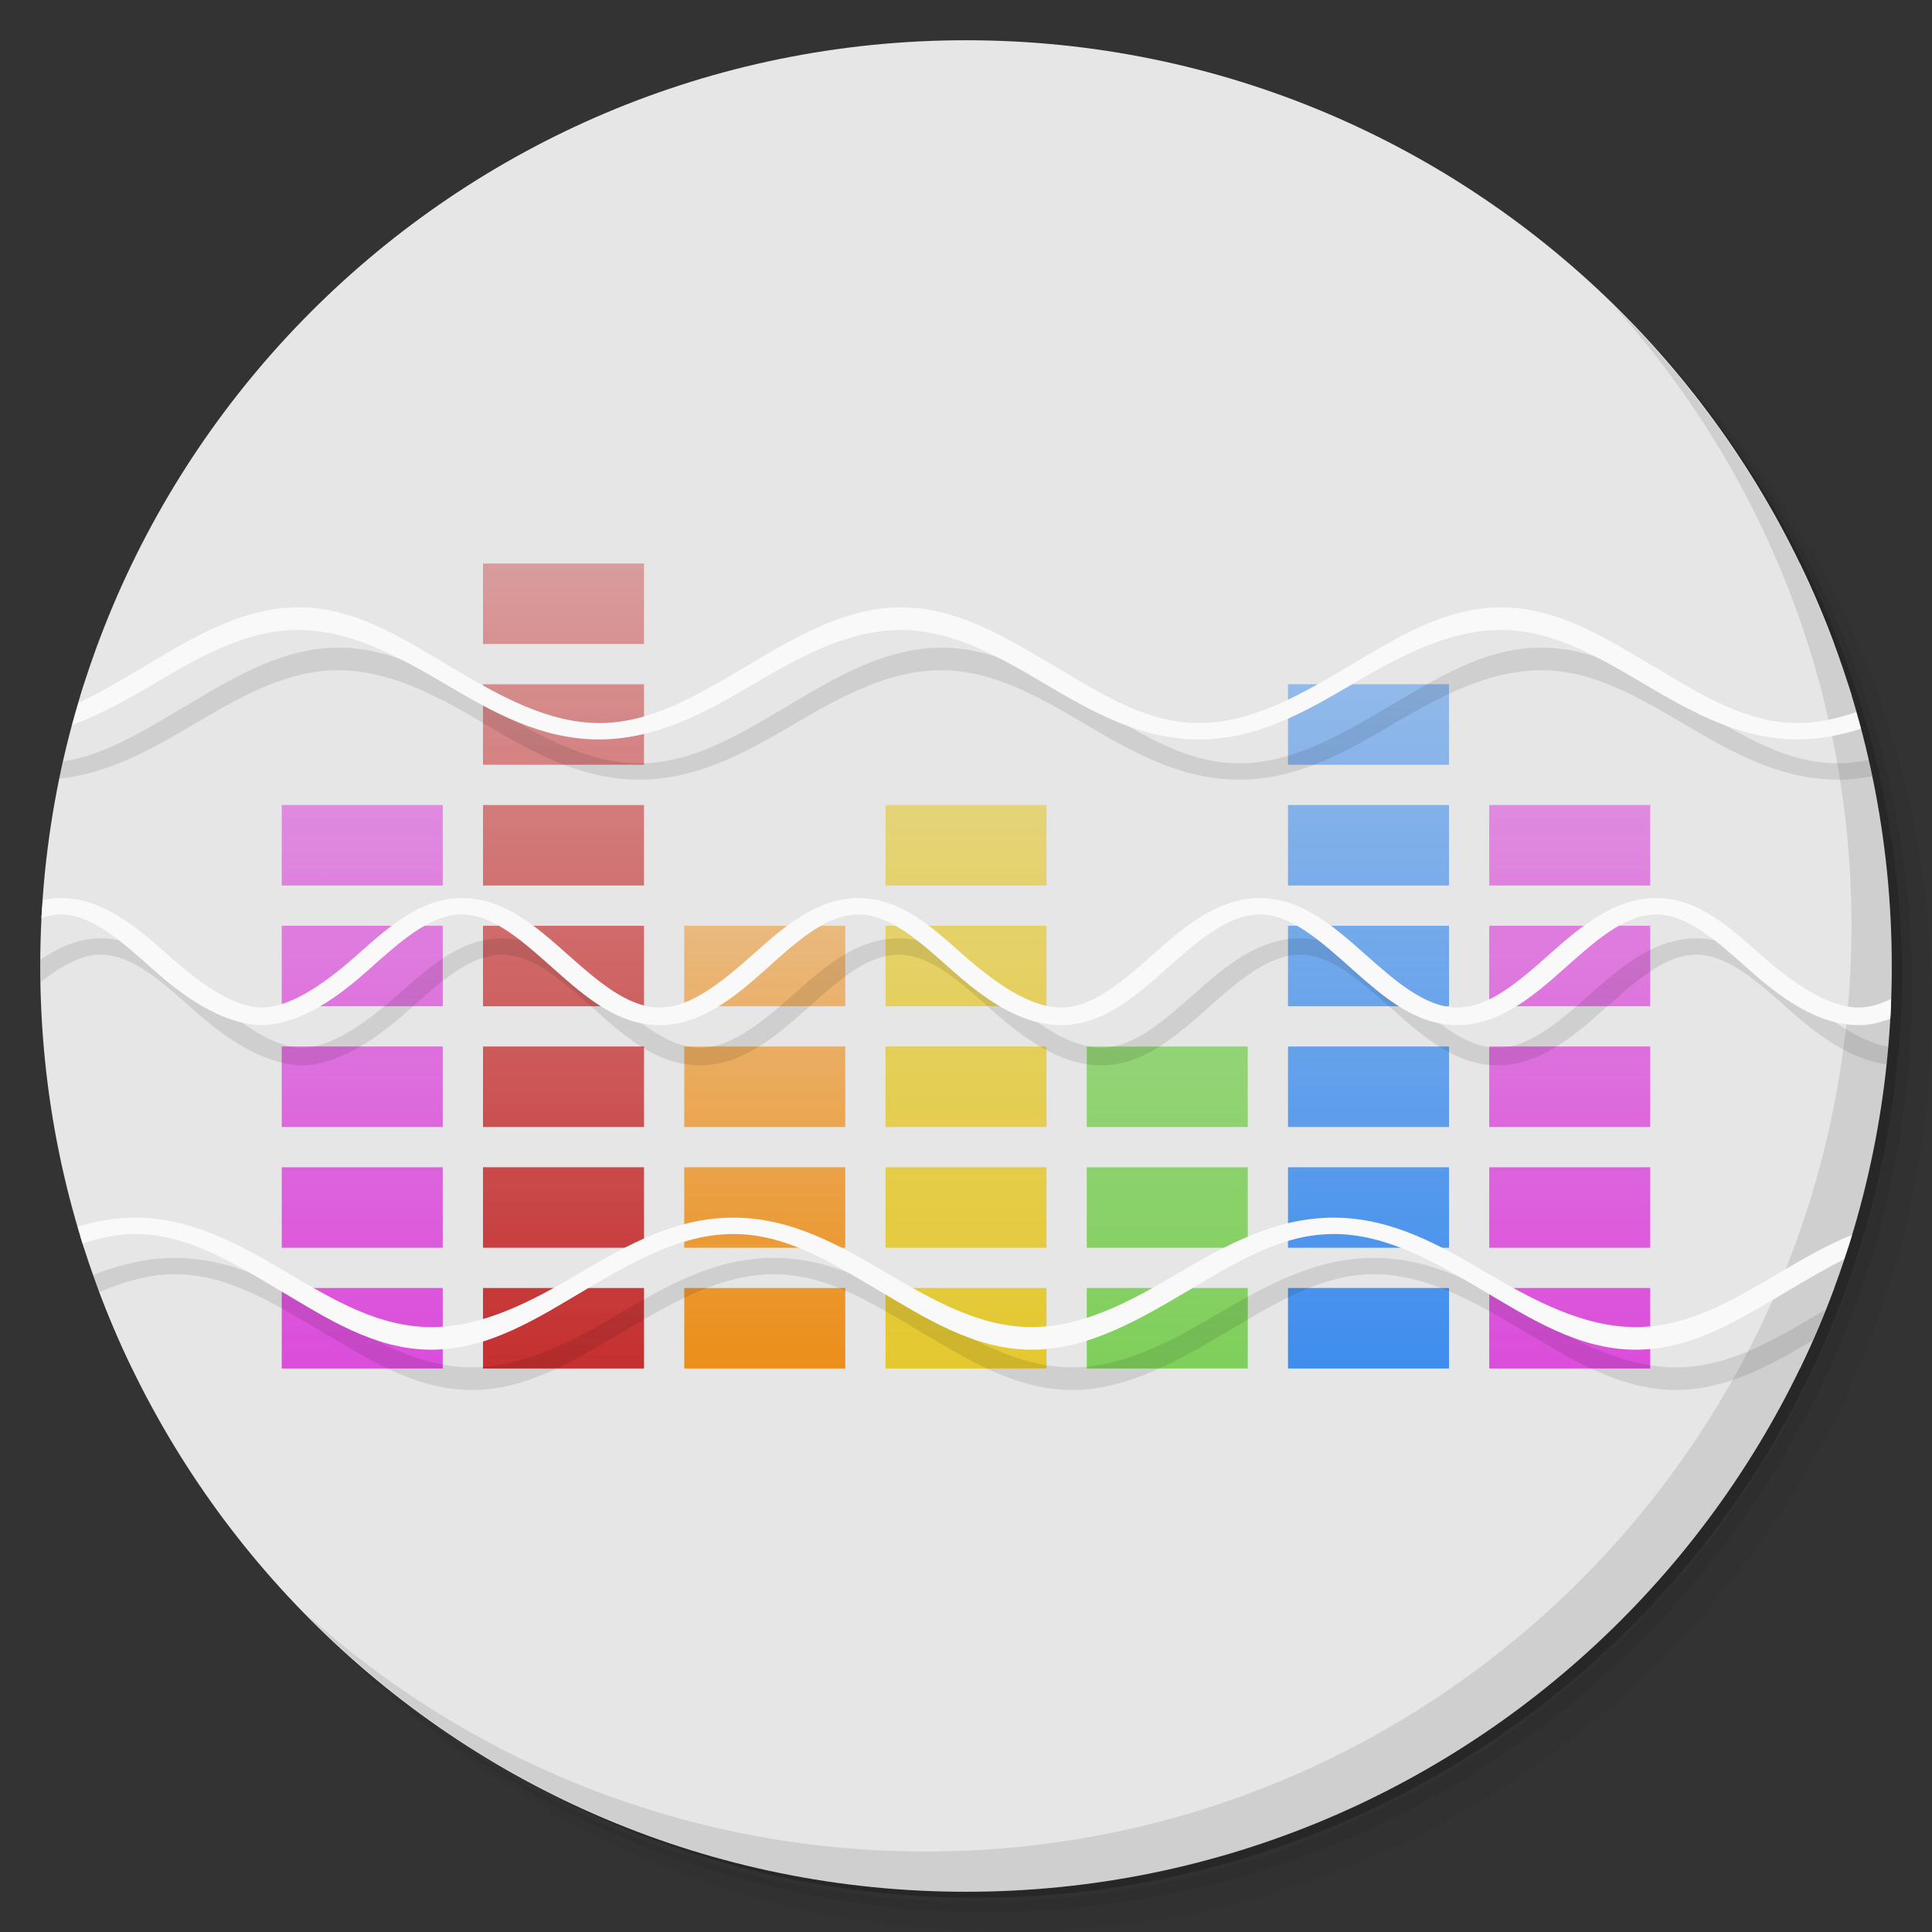 <?xml version="1.0" encoding="UTF-8" standalone="no"?>
<svg
   xmlns:dc="http://purl.org/dc/elements/1.1/"
   xmlns:cc="http://creativecommons.org/ns#"
   xmlns:rdf="http://www.w3.org/1999/02/22-rdf-syntax-ns#"
   xmlns:svg="http://www.w3.org/2000/svg"
   xmlns="http://www.w3.org/2000/svg"
   xmlns:xlink="http://www.w3.org/1999/xlink"
   xmlns:sodipodi="http://sodipodi.sourceforge.net/DTD/sodipodi-0.dtd"
   xmlns:inkscape="http://www.inkscape.org/namespaces/inkscape"
   viewBox="0 0 48 48"
   id="svg2"
   version="1.1"
   inkscape:version="0.91 r13725"
   sodipodi:docname="zynaddsubfx.svg">
  <rect x="0" y="0" width="48" height="48" fill="#333333" stroke="none"/>
  <sodipodi:namedview
     pagecolor="#ffffff"
     bordercolor="#666666"
     borderopacity="1"
     objecttolerance="10"
     gridtolerance="10"
     guidetolerance="10"
     inkscape:pageopacity="0"
     inkscape:pageshadow="2"
     inkscape:window-width="767"
     inkscape:window-height="480"
     id="namedview96"
     showgrid="false"
     inkscape:zoom="4.9166667"
     inkscape:cx="24"
     inkscape:cy="24"
     inkscape:window-x="57"
     inkscape:window-y="31"
     inkscape:window-maximized="0"
     inkscape:current-layer="svg2" />
  <defs
     id="defs4">
    <linearGradient
       id="linearGradient3764"
       x1="1"
       x2="47"
       gradientUnits="userSpaceOnUse"
       gradientTransform="matrix(0,-1,1,0,-1.5e-6,48)">
      <stop
         style="stop-color:#4b4b4b;stop-opacity:1"
         id="stop7" />
      <stop
         offset="1"
         style="stop-color:#555;stop-opacity:1"
         id="stop9" />
    </linearGradient>
    <linearGradient
       id="linearGradient4375"
       y1="34"
       x2="0"
       y2="20"
       gradientUnits="userSpaceOnUse">
      <stop
         style="stop-color:#db4ddb;stop-opacity:1"
         id="stop12" />
      <stop
         offset="1"
         style="stop-color:#db4ddb;stop-opacity:0.6"
         id="stop14" />
    </linearGradient>
    <linearGradient
       id="linearGradient4388"
       y1="34"
       x2="0"
       y2="14"
       gradientUnits="userSpaceOnUse">
      <stop
         style="stop-color:#c52f2f;stop-opacity:1"
         id="stop17" />
      <stop
         offset="1"
         style="stop-color:#c52f2f;stop-opacity:0.4"
         id="stop19" />
    </linearGradient>
    <linearGradient
       id="linearGradient4404"
       gradientUnits="userSpaceOnUse"
       y1="34"
       x2="0"
       y2="26"
       gradientTransform="translate(10,0)">
      <stop
         style="stop-color:#7fcf5b;stop-opacity:1"
         id="stop22" />
      <stop
         offset="1"
         style="stop-color:#7fcf5b;stop-opacity:0.8"
         id="stop24" />
    </linearGradient>
    <linearGradient
       id="linearGradient4420"
       y1="34"
       x2="0"
       y2="17"
       gradientUnits="userSpaceOnUse">
      <stop
         style="stop-color:#3e8ded;stop-opacity:1"
         id="stop27" />
      <stop
         offset="1"
         style="stop-color:#3e8ded;stop-opacity:0.502"
         id="stop29" />
    </linearGradient>
    <linearGradient
       xlink:href="#linearGradient4375"
       id="linearGradient4250"
       gradientUnits="userSpaceOnUse"
       y1="34"
       x2="0"
       y2="20"
       gradientTransform="translate(5,0)" />
    <linearGradient
       xlink:href="#linearGradient4420"
       id="linearGradient4252"
       gradientUnits="userSpaceOnUse"
       y1="34"
       x2="0"
       y2="17"
       gradientTransform="translate(5,0)" />
    <linearGradient
       id="linearGradient4256"
       gradientUnits="userSpaceOnUse"
       y1="34"
       x2="0"
       y2="20"
       gradientTransform="translate(5,0)">
      <stop
         style="stop-color:#e4c82f;stop-opacity:1"
         id="stop34" />
      <stop
         offset="1"
         style="stop-color:#e4c82f;stop-opacity:0.6"
         id="stop36" />
    </linearGradient>
    <linearGradient
       id="linearGradient4264"
       y1="34"
       x2="0"
       y2="23"
       gradientUnits="userSpaceOnUse">
      <stop
         style="stop-color:#ec8e19;stop-opacity:1"
         id="stop39" />
      <stop
         offset="1"
         style="stop-color:#ec8e19;stop-opacity:0.51"
         id="stop41" />
    </linearGradient>
    <linearGradient
       xlink:href="#linearGradient4388"
       id="linearGradient4292"
       y1="34"
       x2="0"
       y2="14"
       gradientUnits="userSpaceOnUse" />
  </defs>
  <g
     id="g44">
    <path
       d="m 36.31 5 c 5.859 4.062 9.688 10.831 9.688 18.5 c 0 12.426 -10.07 22.5 -22.5 22.5 c -7.669 0 -14.438 -3.828 -18.5 -9.688 c 1.037 1.822 2.306 3.499 3.781 4.969 c 4.085 3.712 9.514 5.969 15.469 5.969 c 12.703 0 23 -10.298 23 -23 c 0 -5.954 -2.256 -11.384 -5.969 -15.469 c -1.469 -1.475 -3.147 -2.744 -4.969 -3.781 z m 4.969 3.781 c 3.854 4.113 6.219 9.637 6.219 15.719 c 0 12.703 -10.297 23 -23 23 c -6.081 0 -11.606 -2.364 -15.719 -6.219 c 4.16 4.144 9.883 6.719 16.219 6.719 c 12.703 0 23 -10.298 23 -23 c 0 -6.335 -2.575 -12.06 -6.719 -16.219 z"
       style="opacity:0.05"
       id="path46" />
    <path
       d="m 41.28 8.781 c 3.712 4.085 5.969 9.514 5.969 15.469 c 0 12.703 -10.297 23 -23 23 c -5.954 0 -11.384 -2.256 -15.469 -5.969 c 4.113 3.854 9.637 6.219 15.719 6.219 c 12.703 0 23 -10.298 23 -23 c 0 -6.081 -2.364 -11.606 -6.219 -15.719 z"
       style="opacity:0.1"
       id="path48" />
    <path
       d="m 31.25 2.375 c 8.615 3.154 14.75 11.417 14.75 21.13 c 0 12.426 -10.07 22.5 -22.5 22.5 c -9.708 0 -17.971 -6.135 -21.12 -14.75 a 23 23 0 0 0 44.875 -7 a 23 23 0 0 0 -16 -21.875 z"
       style="opacity:0.2"
       id="path50" />
  </g>
  <g
     id="g52"
     style="fill:#e6e6e6;fill-opacity:1">
    <path
       d="m 24 1 c 12.703 0 23 10.297 23 23 c 0 12.703 -10.297 23 -23 23 -12.703 0 -23 -10.297 -23 -23 0 -12.703 10.297 -23 23 -23 z"
       style="fill:#e6e6e6;fill-opacity:1"
       id="path54" />
    <path
       d="m 13 15 l 0 2 l 4 0 l 0 -2 l -4 0 z m 30 0 l 0 2 l 2.912 0 c -0.217 -0.681 -0.463 -1.349 -0.74 -2 l -2.172 0 z m -40 3 l 0 2 l 4 0 l 0 -2 l -4 0 z m 10 0 l 0 2 l 4 0 l 0 -2 l -4 0 z m 20 0 l 0 2 l 4 0 l 0 -2 l -4 0 z m 10 0 l 0 2 l 3.646 0 c -0.119 -0.677 -0.265 -1.345 -0.441 -2 l -3.205 0 z m -40 3 l 0 2 l 4 0 l 0 -2 l -4 0 z m 5 0 l 0 2 l 4 0 l 0 -2 l -4 0 z m 5 0 l 0 2 l 4 0 l 0 -2 l -4 0 z m 10 0 l 0 2 l 4 0 l 0 -2 l -4 0 z m 10 0 l 0 2 l 4 0 l 0 -2 l -4 0 z m 5 0 l 0 2 l 4 0 l 0 -2 l -4 0 z m 5 0 l 0 2 l 3.975 0 c -0.029 -0.67 -0.089 -1.332 -0.174 -1.986 c -0.001 -0.005 -0.001 -0.009 -0.002 -0.014 l -3.799 0 z m -40 3 l 0 2 l 4 0 l 0 -2 l -4 0 z m 5 0 l 0 2 l 4 0 l 0 -2 l -4 0 z m 5 0 l 0 2 l 4 0 l 0 -2 l -4 0 z m 5 0 l 0 2 l 4 0 l 0 -2 l -4 0 z m 5 0 l 0 2 l 4 0 l 0 -2 l -4 0 z m 10 0 l 0 2 l 4 0 l 0 -2 l -4 0 z m 5 0 l 0 2 l 4 0 l 0 -2 l -4 0 z m 5 0 l 0 2 l 3.908 0 c 0 -0.003 0 -0.007 0 -0.01 c 0.057 -0.657 0.092 -1.32 0.092 -1.99 l -4 0 z m -40 3 l 0 2 l 4 0 l 0 -2 l -4 0 z m 5 0 l 0 2 l 4 0 l 0 -2 l -4 0 z m 5 0 l 0 2 l 4 0 l 0 -2 l -4 0 z m 5 0 l 0 2 l 4 0 l 0 -2 l -4 0 z m 5 0 l 0 2 l 4 0 l 0 -2 l -4 0 z m 5 0 l 0 2 l 4 0 l 0 -2 l -4 0 z m 5 0 l 0 2 l 4 0 l 0 -2 l -4 0 z m 5 0 l 0 2 l 4 0 l 0 -2 l -4 0 z m 5 0 l 0 2 l 3.449 0 c 0.001 -0.003 0.001 -0.007 0.002 -0.01 c 0.144 -0.65 0.257 -1.31 0.346 -1.979 c 0.001 -0.004 0.001 -0.008 0.002 -0.012 l -3.799 0 z m -40 3 l 0 2 l 4 0 l 0 -2 l -4 0 z m 5 0 l 0 2 l 4 0 l 0 -2 l -4 0 z m 5 0 l 0 2 l 4 0 l 0 -2 l -4 0 z m 5 0 l 0 2 l 4 0 l 0 -2 l -4 0 z m 5 0 l 0 2 l 4 0 l 0 -2 l -4 0 z m 5 0 l 0 2 l 4 0 l 0 -2 l -4 0 z m 5 0 l 0 2 l 4 0 l 0 -2 l -4 0 z m 5 0 l 0 2 l 4 0 l 0 -2 l -4 0 z m 5 0 l 0 2 l 2.568 0 c 0.001 -0.004 0.002 -0.008 0.004 -0.012 c 0.236 -0.639 0.443 -1.291 0.623 -1.955 c 0.001 -0.003 0.001 -0.005 0.002 -0.008 l -3.197 -0.025 z m -40 3 l 0 0.381 c 0.002 0.003 0.004 0.006 0.006 0.01 c 0.245 0.547 0.505 1.086 0.791 1.609 l 3.203 0 l 0 -2 l -4 0 z m 5 0 l 0 2 l 4 0 l 0 -2 l -4 0 z m 5 0 l 0 2 l 4 0 l 0 -2 l -4 0 z m 5 0 l 0 2 l 4 0 l 0 -2 l -4 0 z m 5 0 l 0 2 l 4 0 l 0 -2 l -4 0 z m 5 0 l 0 2 l 4 0 l 0 -2 l -4 0 z m 5 0 l 0 2 l 4 0 l 0 -2 l -4 0 z m 5 0 l 0 2 l 4 0 l 0 -2 l -4 0 z m 5 0 l 0 2 l 1.203 0 c 0.147 -0.27 0.285 -0.544 0.422 -0.82 c 0.028 -0.056 0.059 -0.11 0.086 -0.166 c 0.002 -0.003 0.002 -0.007 0.004 -0.01 c 0.16 -0.33 0.312 -0.665 0.457 -1 l -2.172 0 z"
       style="fill:#e6e6e6;opacity:0.1;fill-opacity:1"
       id="path56" />
    <path
       d="m 2.088 17 c -0.029 0.092 -0.06 0.184 -0.088 0.277 l 0 1.723 4 0 0 -2 m -4 3 l 0 2 4 0 0 -2 z m 0 3 0 2 4 0 0 -2 z m 0 3 0 2 4 0 0 -2 z m 0 3 0 1.723 c 0.028 0.093 0.058 0.185 0.088 0.277 l 3.912 0 0 -2 m -3.568 3 c 0.253 0.683 0.537 1.35 0.852 2 l 2.717 0 0 -2"
       style="fill:#e6e6e6;fill-opacity:1"
       id="path58" />
    <path
       d="m 42 14 l 0 2 l 3.568 0 c -0.253 -0.683 -0.537 -1.35 -0.852 -2 l -2.717 0 z m 0 3 l 0 2 l 4 0 l 0 -1.723 c -0.028 -0.093 -0.058 -0.185 -0.088 -0.277 l -3.912 0 z m 0 3 l 0 2 l 4 0 l 0 -2 l -4 0 z m 0 3 l 0 2 l 4 0 l 0 -2 l -4 0 z m 0 3 l 0 2 l 4 0 l 0 -2 l -4 0 z m 0 3 l 0 2 l 3.912 0 c 0.029 -0.092 0.06 -0.184 0.088 -0.277 l 0 -1.723 l -4 0 z m 0 3 l 0 2 l 2.717 0 c 0.315 -0.65 0.598 -1.317 0.852 -2 l -3.568 0 z"
       style="fill:#e6e6e6;fill-opacity:1"
       id="path60" />
  </g>
  <g
     id="g62">
    <g
       id="g64">
      <g
         transform="translate(1,1)"
         id="g66">
        <g
           style="opacity:0.1"
           id="g68">
          <!-- color: #474747 -->
        </g>
      </g>
    </g>
  </g>
  <g
     id="g70">
    <!-- color: #474747 -->
    <g
       id="g72">
      <path
         d="m 7 20 0 2 4 0 0 -2 m -4 3 0 2 4 0 0 -2 m -4 3 0 2 4 0 0 -2 m -4 3 0 2 4 0 0 -2 m -4 3 l 0 2 4 0 0 -2"
         style="fill:url(#linearGradient4375);fill-opacity:1;stroke:none;fill-rule:nonzero"
         id="path74" />
      <path
         d="m 12 14 0 2 4 0 0 -2 z m 0 3 0 2 4 0 0 -2 z m 0 3 0 2 4 0 0 -2 z m 0 3 0 2 4 0 0 -2 z m 0 3 0 2 4 0 0 -2 z m 0 3 0 2 4 0 0 -2 z m 0 3 0 2 4 0 0 -2 z"
         style="fill:url(#linearGradient4388);fill-opacity:1;stroke:none;fill-rule:nonzero"
         id="path76" />
      <path
         d="m 17 23 0 2 4 0 0 -2 m -4 3 0 2 4 0 0 -2 m -4 3 0 2 4 0 0 -2 m -4 3 0 2 4 0 0 -2"
         style="fill:url(#linearGradient4264);fill-opacity:1;stroke:none;fill-rule:nonzero"
         id="path78" />
      <path
         d="m 27 26 0 2 4 0 0 -2 m -4 3 0 2 4 0 0 -2 m -4 3 0 2 4 0 0 -2"
         style="fill:url(#linearGradient4404);fill-opacity:1;stroke:none;fill-rule:nonzero"
         id="path80" />
      <path
         d="m 32 17 0 2 4 0 0 -2 m -4 3 0 2 4 0 0 -2 m -4 3 0 2 4 0 0 -2 m -4 3 0 2 4 0 0 -2 m -4 3 0 2 4 0 0 -2 m -4 3 0 2 4 0 0 -2"
         style="fill:url(#linearGradient4252);fill-opacity:1;stroke:none;fill-rule:nonzero"
         id="path82" />
      <path
         d="m 37 20 0 2 4 0 0 -2 m -4 3 0 2 4 0 0 -2 m -4 3 0 2 4 0 0 -2 m -4 3 0 2 4 0 0 -2 m -4 3 0 2 4 0 0 -2"
         style="fill:url(#linearGradient4250);fill-opacity:1;stroke:none;fill-rule:nonzero"
         id="path84" />
      <path
         d="m 22 20 0 2 4 0 0 -2 m -4 3 0 2 4 0 0 -2 m -4 3 0 2 4 0 0 -2 m -4 3 0 2 4 0 0 -2 m -4 3 0 2 4 0 0 -2"
         style="fill:url(#linearGradient4256);fill-opacity:1;stroke:none;fill-rule:nonzero"
         id="path86" />
    </g>
  </g>
  <path
     d="m 8.406 16.09 c -1.43 0 -2.688 0.797 -3.875 1.5 -1.01 0.596 -1.927 1.165 -2.961 1.326 -0.032 0.143 -0.07 0.285 -0.1 0.43 1.226 -0.127 2.287 -0.725 3.342 -1.35 1.188 -0.703 2.316 -1.344 3.594 -1.344 1.281 0 2.469 0.641 3.656 1.344 1.188 0.703 2.384 1.375 3.814 1.375 1.43 0 2.656 -0.672 3.844 -1.375 1.188 -0.703 2.379 -1.344 3.656 -1.344 1.281 0 2.406 0.641 3.594 1.344 1.188 0.703 2.383 1.375 3.813 1.375 1.441 0 2.625 -0.672 3.816 -1.375 1.188 -0.703 2.405 -1.344 3.688 -1.344 1.277 0 2.371 0.641 3.566 1.344 1.188 0.703 2.383 1.375 3.813 1.375 0.287 0 0.57 -0.03 0.85 -0.08 -0.029 -0.137 -0.063 -0.272 -0.094 -0.408 -0.25 0.047 -0.501 0.082 -0.756 0.082 -1.273 0 -2.344 -0.672 -3.527 -1.375 -1.191 -0.703 -2.414 -1.5 -3.848 -1.5 -1.43 0 -2.652 0.797 -3.844 1.5 -1.188 0.703 -2.379 1.375 -3.656 1.375 -1.273 0 -2.344 -0.672 -3.527 -1.375 -1.191 -0.703 -2.445 -1.5 -3.875 -1.5 -1.434 0 -2.723 0.797 -3.906 1.5 -1.191 0.703 -2.316 1.375 -3.594 1.375 -1.277 0 -2.473 -0.672 -3.656 -1.375 -1.191 -0.703 -2.382 -1.5 -3.811 -1.5 l -0.016 0 z m -5.906 7.223 c -0.557 0 -1.04 0.227 -1.496 0.529 c 0 0.053 -0.004 0.105 -0.004 0.158 0 0.134 0.008 0.267 0.01 0.4 0.497 -0.383 0.981 -0.682 1.49 -0.682 c 0.785 0 1.522 0.672 2.313 1.375 0.758 0.676 1.668 1.316 2.625 1.375 0.039 0.004 0.086 0 0.125 0 0.957 -0.059 1.836 -0.699 2.594 -1.375 0.789 -0.703 1.528 -1.375 2.314 -1.375 0.785 0 1.522 0.672 2.313 1.375 0.789 0.703 1.582 1.375 2.605 1.375 1.012 0 1.836 -0.672 2.625 -1.375 0.777 -0.703 1.52 -1.375 2.313 -1.375 0.785 0 1.523 0.672 2.313 1.375 0.789 0.703 1.707 1.375 2.719 1.375 1.012 0 1.805 -0.672 2.594 -1.375 0.789 -0.703 1.561 -1.375 2.346 -1.375 0.785 0 1.523 0.672 2.313 1.375 0.789 0.703 1.582 1.375 2.594 1.375 1.012 0 1.836 -0.672 2.625 -1.375 0.789 -0.703 1.526 -1.375 2.313 -1.375 0.785 0 1.523 0.672 2.313 1.375 0.708 0.631 1.522 1.234 2.416 1.352 0.015 -0.146 0.026 -0.294 0.039 -0.441 -0.712 -0.122 -1.506 -0.693 -2.205 -1.316 -0.789 -0.703 -1.547 -1.375 -2.563 -1.375 -1.012 0 -1.836 0.672 -2.625 1.375 -0.789 0.703 -1.526 1.344 -2.313 1.344 -0.785 0 -1.523 -0.641 -2.313 -1.344 -0.789 -0.703 -1.582 -1.375 -2.594 -1.375 -1.012 0 -1.836 0.672 -2.625 1.375 -0.789 0.703 -1.528 1.344 -2.314 1.344 -0.785 0 -1.68 -0.641 -2.469 -1.344 -0.789 -0.703 -1.55 -1.375 -2.563 -1.375 -1.016 0 -1.805 0.672 -2.594 1.375 -0.789 0.703 -1.566 1.344 -2.344 1.344 -0.785 0 -1.527 -0.641 -2.316 -1.344 -0.789 -0.703 -1.578 -1.375 -2.594 -1.375 -1.012 0 -1.773 0.672 -2.566 1.375 -0.754 0.672 -1.594 1.293 -2.344 1.344 -0.031 0 -0.09 0.004 -0.125 0 -0.75 -0.051 -1.555 -0.672 -2.313 -1.344 -0.789 -0.703 -1.613 -1.375 -2.625 -1.375 l -0.006 0 z m 1.842 7.938 c -0.702 0 -1.376 0.173 -2.025 0.422 0.05 0.142 0.101 0.285 0.154 0.426 0.612 -0.26 1.232 -0.441 1.873 -0.441 c 1.277 0 2.375 0.672 3.563 1.375 1.188 0.703 2.384 1.5 3.814 1.5 1.43 0 2.656 -0.797 3.844 -1.5 1.191 -0.703 2.379 -1.375 3.656 -1.375 1.281 0 2.375 0.672 3.563 1.375 1.191 0.703 2.414 1.5 3.855 1.5 1.43 0 2.746 -0.797 3.938 -1.5 1.188 -0.703 2.281 -1.375 3.563 -1.375 1.277 0 2.469 0.672 3.656 1.375 1.188 0.703 2.414 1.5 3.844 1.5 1.254 0 2.348 -0.613 3.4 -1.238 0.111 -0.25 0.216 -0.503 0.318 -0.758 -0.052 0.031 -0.104 0.059 -0.156 0.09 -1.188 0.703 -2.285 1.344 -3.563 1.344 -1.281 0 -2.5 -0.641 -3.691 -1.344 -1.188 -0.703 -2.383 -1.375 -3.813 -1.375 -1.438 0 -2.658 0.672 -3.854 1.375 -1.188 0.703 -2.373 1.344 -3.646 1.344 -1.277 0 -2.408 -0.641 -3.604 -1.344 -1.188 -0.703 -2.383 -1.375 -3.813 -1.375 -1.43 0 -2.625 0.672 -3.813 1.375 -1.188 0.703 -2.409 1.344 -3.688 1.344 -1.281 0 -2.376 -0.641 -3.564 -1.344 -1.187 -0.703 -2.381 -1.374 -3.811 -1.375 l -0.002 0 z"
     style="fill:#000;opacity:0.1;fill-opacity:1"
     id="path88" />
  <g
     id="g90">
    <path
       d="m 40.03 7.531 c 3.712 4.084 5.969 9.514 5.969 15.469 0 12.703 -10.297 23 -23 23 c -5.954 0 -11.384 -2.256 -15.469 -5.969 4.178 4.291 10.01 6.969 16.469 6.969 c 12.703 0 23 -10.298 23 -23 0 -6.462 -2.677 -12.291 -6.969 -16.469 z"
       style="opacity:0.1"
       id="path92" />
  </g>
  <path
     d="m 7.406 15.09 c -1.43 0 -2.688 0.797 -3.875 1.5 -0.543 0.321 -1.06 0.628 -1.584 0.875 -0.054 0.181 -0.105 0.364 -0.154 0.547 0.699 -0.261 1.363 -0.627 2.02 -1.016 1.188 -0.703 2.316 -1.344 3.594 -1.344 1.281 0 2.469 0.641 3.656 1.344 1.188 0.703 2.384 1.375 3.814 1.375 1.43 0 2.656 -0.672 3.844 -1.375 1.188 -0.703 2.379 -1.344 3.656 -1.344 1.281 0 2.406 0.641 3.594 1.344 1.188 0.703 2.383 1.375 3.813 1.375 1.441 0 2.625 -0.672 3.816 -1.375 1.188 -0.703 2.405 -1.344 3.688 -1.344 1.277 0 2.371 0.641 3.566 1.344 1.188 0.703 2.383 1.375 3.813 1.375 0.537 0 1.059 -0.106 1.568 -0.264 -0.037 -0.139 -0.078 -0.276 -0.117 -0.414 -0.477 0.16 -0.959 0.271 -1.451 0.271 -1.273 0 -2.344 -0.672 -3.527 -1.375 -1.191 -0.703 -2.414 -1.5 -3.848 -1.5 -1.43 0 -2.652 0.797 -3.844 1.5 -1.188 0.703 -2.379 1.375 -3.656 1.375 -1.273 0 -2.344 -0.672 -3.527 -1.375 -1.191 -0.703 -2.445 -1.5 -3.875 -1.5 -1.434 0 -2.723 0.797 -3.906 1.5 -1.191 0.703 -2.316 1.375 -3.594 1.375 -1.277 0 -2.473 -0.672 -3.656 -1.375 -1.191 -0.703 -2.382 -1.5 -3.811 -1.5 l -0.016 0 z m -5.906 7.223 c -0.15 0 -0.295 0.019 -0.436 0.049 -0.01 0.149 -0.028 0.296 -0.035 0.445 0.155 -0.051 0.312 -0.088 0.471 -0.088 0.785 0 1.523 0.672 2.313 1.375 0.758 0.676 1.668 1.316 2.625 1.375 0.039 0.004 0.086 0 0.125 0 0.957 -0.059 1.836 -0.699 2.594 -1.375 0.789 -0.703 1.528 -1.375 2.314 -1.375 0.785 0 1.523 0.672 2.313 1.375 0.789 0.703 1.582 1.375 2.605 1.375 1.012 0 1.836 -0.672 2.625 -1.375 0.777 -0.703 1.52 -1.375 2.313 -1.375 0.785 0 1.523 0.672 2.313 1.375 0.789 0.703 1.707 1.375 2.719 1.375 1.012 0 1.805 -0.672 2.594 -1.375 0.789 -0.703 1.561 -1.375 2.346 -1.375 0.785 0 1.523 0.672 2.313 1.375 0.789 0.703 1.582 1.375 2.594 1.375 1.012 0 1.836 -0.672 2.625 -1.375 0.789 -0.703 1.526 -1.375 2.313 -1.375 0.785 0 1.523 0.672 2.313 1.375 0.789 0.703 1.709 1.375 2.725 1.375 0.277 0 0.534 -0.066 0.783 -0.16 0.009 -0.164 0.014 -0.329 0.02 -0.494 -0.264 0.129 -0.53 0.217 -0.803 0.217 -0.777 0 -1.686 -0.641 -2.475 -1.344 -0.789 -0.703 -1.547 -1.375 -2.563 -1.375 -1.012 0 -1.836 0.672 -2.625 1.375 -0.789 0.703 -1.526 1.344 -2.313 1.344 -0.785 0 -1.523 -0.641 -2.313 -1.344 -0.789 -0.703 -1.582 -1.375 -2.594 -1.375 -1.012 0 -1.836 0.672 -2.625 1.375 -0.789 0.703 -1.528 1.344 -2.314 1.344 -0.785 0 -1.68 -0.641 -2.469 -1.344 -0.789 -0.703 -1.55 -1.375 -2.563 -1.375 -1.016 0 -1.805 0.672 -2.594 1.375 -0.789 0.703 -1.566 1.344 -2.344 1.344 -0.785 0 -1.527 -0.641 -2.316 -1.344 -0.789 -0.703 -1.578 -1.375 -2.594 -1.375 -1.012 0 -1.773 0.672 -2.566 1.375 -0.754 0.672 -1.594 1.293 -2.344 1.344 -0.031 0 -0.09 0.004 -0.125 0 -0.75 -0.051 -1.555 -0.672 -2.313 -1.344 -0.789 -0.703 -1.613 -1.375 -2.625 -1.375 l -0.006 0 z m 1.842 7.938 c -0.484 0 -0.953 0.091 -1.412 0.221 0.041 0.14 0.078 0.281 0.121 0.42 c 0.425 -0.135 0.853 -0.234 1.293 -0.234 c 1.277 0 2.375 0.672 3.562 1.375 1.188 0.703 2.384 1.5 3.814 1.5 1.43 0 2.656 -0.797 3.844 -1.5 1.191 -0.703 2.379 -1.375 3.656 -1.375 1.281 0 2.375 0.672 3.563 1.375 1.191 0.703 2.414 1.5 3.855 1.5 1.43 0 2.746 -0.797 3.938 -1.5 1.188 -0.703 2.281 -1.375 3.563 -1.375 1.277 0 2.469 0.672 3.656 1.375 1.188 0.703 2.414 1.5 3.844 1.5 1.43 0 2.656 -0.797 3.844 -1.5 0.457 -0.27 0.895 -0.523 1.334 -0.748 0.067 -0.202 0.135 -0.403 0.197 -0.607 -0.624 0.256 -1.22 0.598 -1.813 0.949 -1.188 0.703 -2.285 1.344 -3.563 1.344 -1.281 0 -2.5 -0.641 -3.691 -1.344 -1.188 -0.703 -2.383 -1.375 -3.813 -1.375 -1.438 0 -2.658 0.672 -3.854 1.375 -1.188 0.703 -2.373 1.344 -3.646 1.344 -1.277 0 -2.408 -0.641 -3.604 -1.344 -1.188 -0.703 -2.383 -1.375 -3.813 -1.375 -1.43 0 -2.624 0.672 -3.813 1.375 -1.188 0.703 -2.409 1.344 -3.688 1.344 -1.281 0 -2.376 -0.641 -3.564 -1.344 -1.187 -0.703 -2.381 -1.374 -3.811 -1.375 l -0.002 0 z"
     style="fill:#f9f9f9;fill-opacity:1"
     id="path94" />
</svg>
